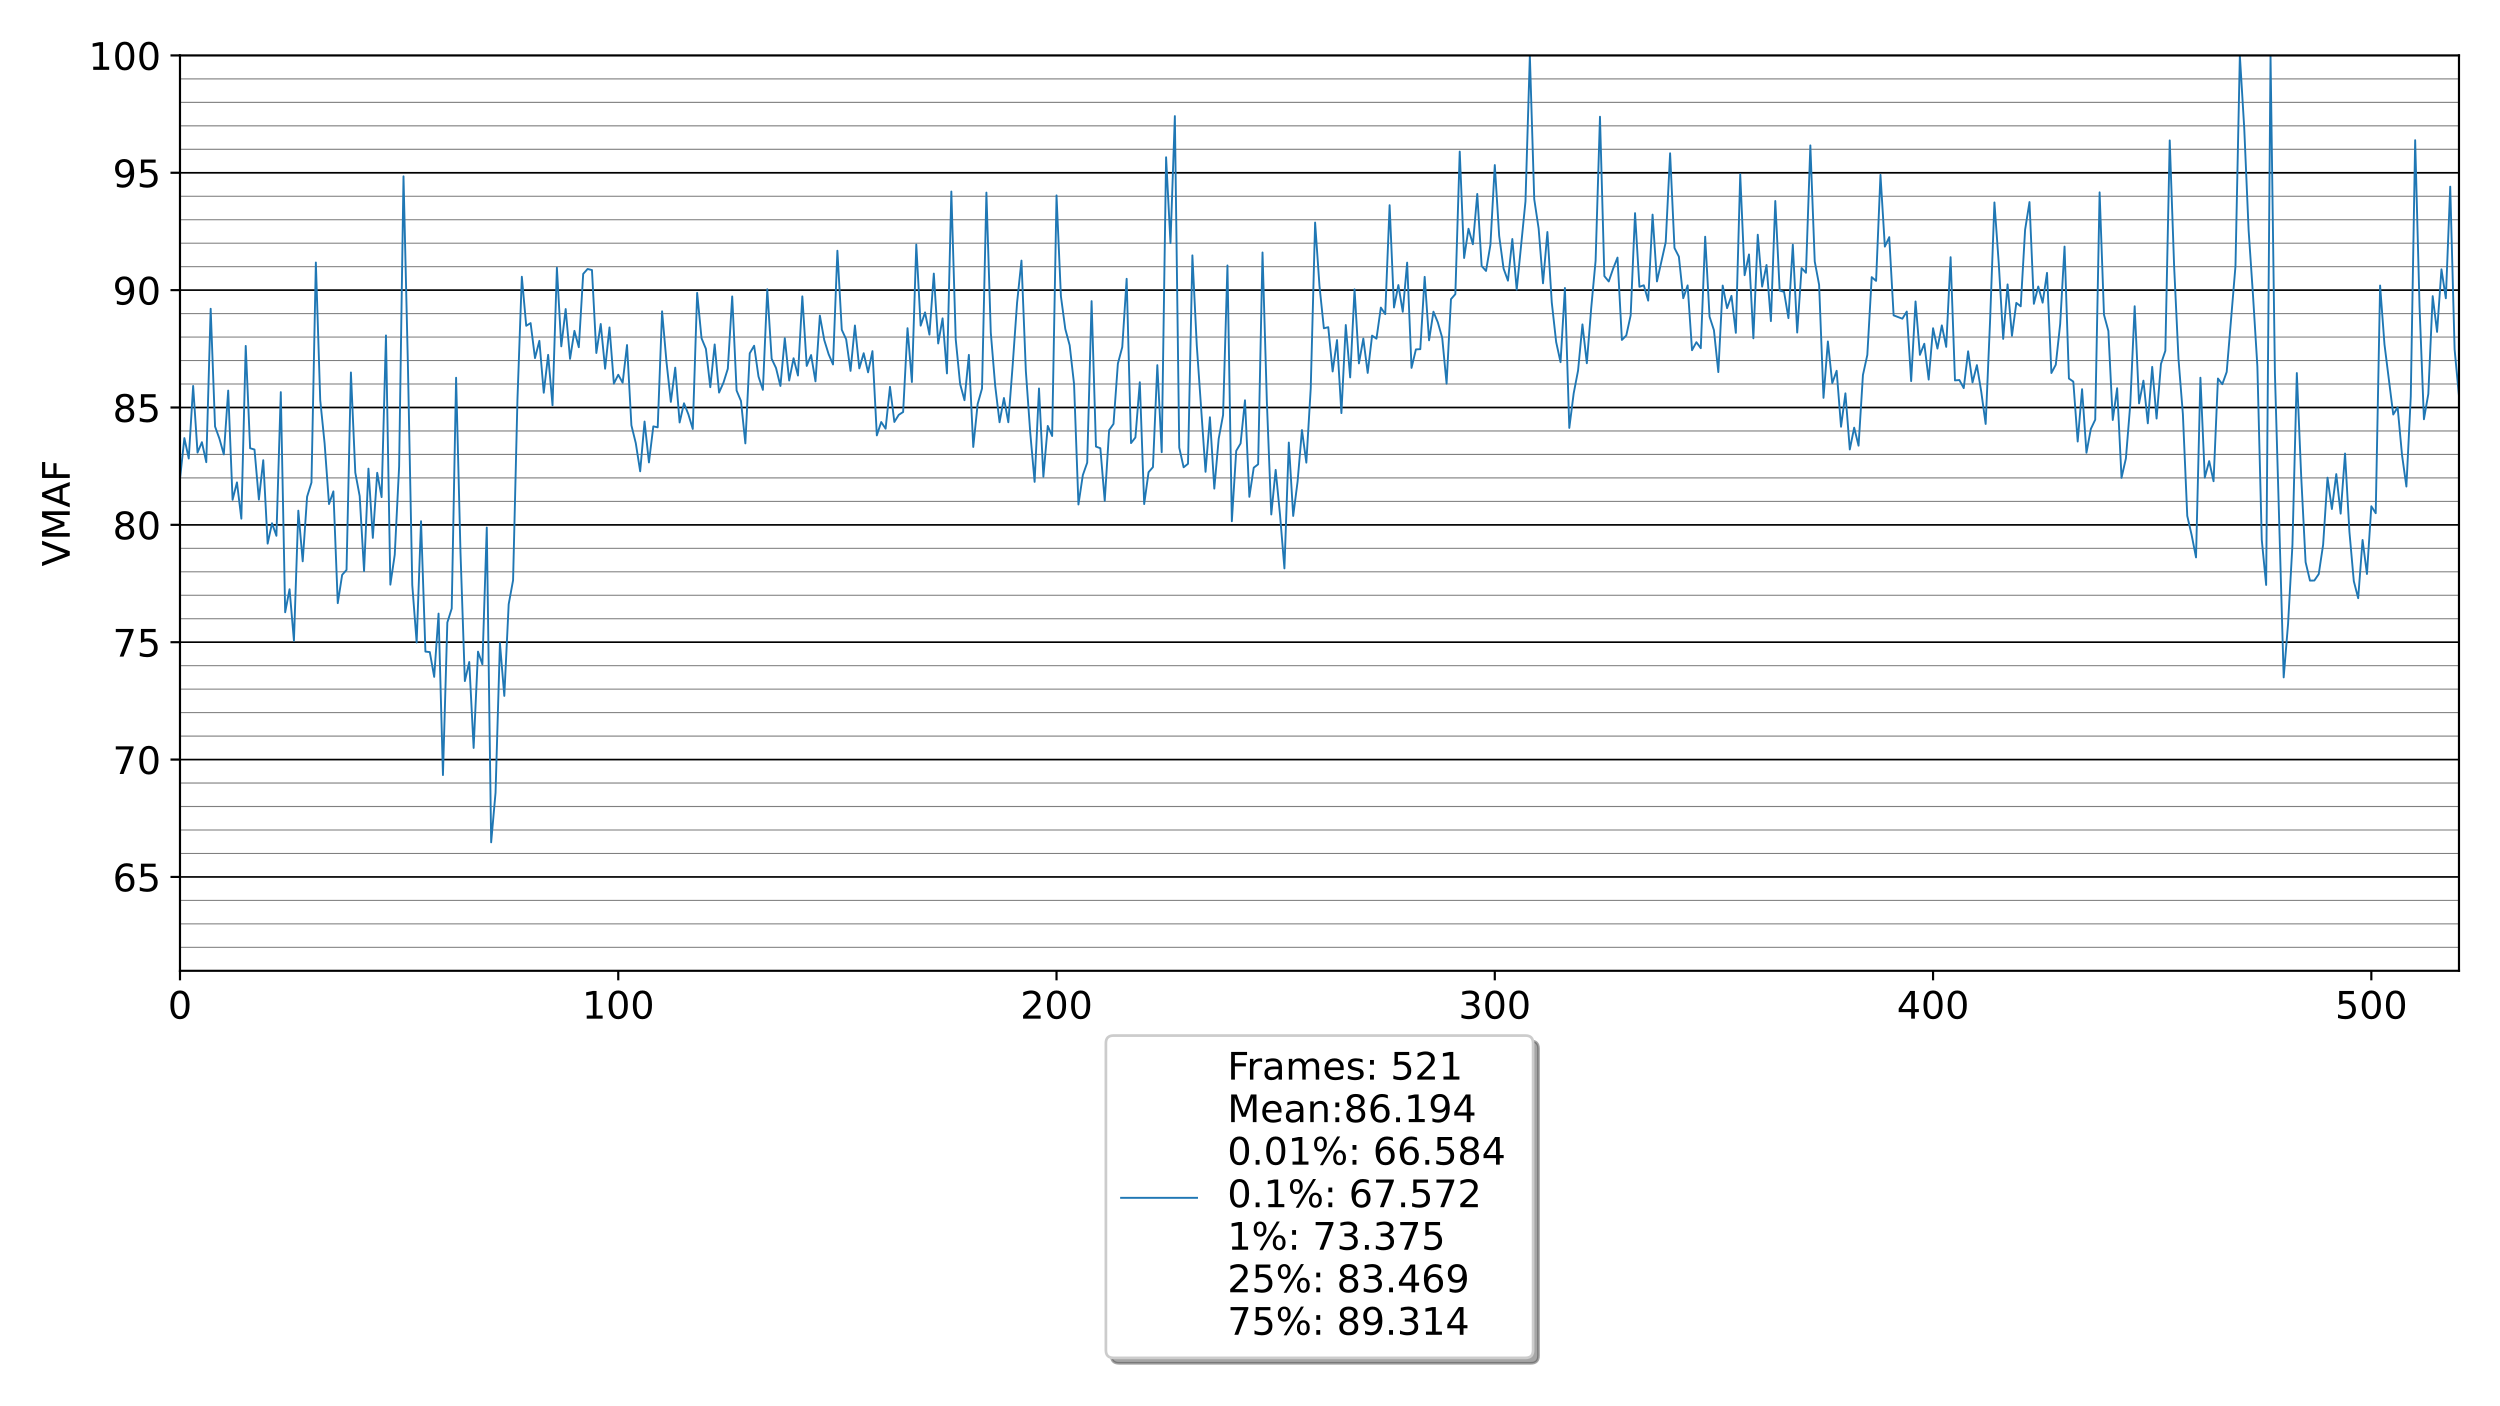 <?xml version="1.0" encoding="utf-8" standalone="no"?>
<!DOCTYPE svg PUBLIC "-//W3C//DTD SVG 1.1//EN"
  "http://www.w3.org/Graphics/SVG/1.1/DTD/svg11.dtd">
<!-- Created with matplotlib (https://matplotlib.org/) -->
<svg height="518.4pt" version="1.1" viewBox="0 0 921.6 518.4" width="921.6pt" xmlns="http://www.w3.org/2000/svg" xmlns:xlink="http://www.w3.org/1999/xlink">
 <defs>
  <style type="text/css">
*{stroke-linecap:butt;stroke-linejoin:round;}
  </style>
 </defs>
 <g id="figure_1">
  <g id="patch_1">
   <path d="M 0 518.4 
L 921.6 518.4 
L 921.6 0 
L 0 0 
z
" style="fill:#ffffff;"/>
  </g>
  <g id="axes_1">
   <g id="patch_2">
    <path d="M 66.35 357.878 
L 906.48 357.878 
L 906.48 20.43 
L 66.35 20.43 
z
" style="fill:#ffffff;"/>
   </g>
   <g id="matplotlib.axis_1">
    <g id="xtick_1">
     <g id="line2d_1">
      <defs>
       <path d="M 0 0 
L 0 3.5 
" id="m99f1361ee3" style="stroke:#000000;stroke-width:0.8;"/>
      </defs>
      <g>
       <use style="stroke:#000000;stroke-width:0.8;" x="66.35" xlink:href="#m99f1361ee3" y="357.878"/>
      </g>
     </g>
     <g id="text_1">
      <!-- 0 -->
      <defs>
       <path d="M 31.781 66.406 
Q 24.172 66.406 20.328 58.906 
Q 16.5 51.422 16.5 36.375 
Q 16.5 21.391 20.328 13.891 
Q 24.172 6.391 31.781 6.391 
Q 39.453 6.391 43.281 13.891 
Q 47.125 21.391 47.125 36.375 
Q 47.125 51.422 43.281 58.906 
Q 39.453 66.406 31.781 66.406 
z
M 31.781 74.219 
Q 44.047 74.219 50.516 64.516 
Q 56.984 54.828 56.984 36.375 
Q 56.984 17.969 50.516 8.266 
Q 44.047 -1.422 31.781 -1.422 
Q 19.531 -1.422 13.062 8.266 
Q 6.594 17.969 6.594 36.375 
Q 6.594 54.828 13.062 64.516 
Q 19.531 74.219 31.781 74.219 
z
" id="DejaVuSans-48"/>
      </defs>
      <g transform="translate(61.896 375.515)scale(0.14 -0.14)">
       <use xlink:href="#DejaVuSans-48"/>
      </g>
     </g>
    </g>
    <g id="xtick_2">
     <g id="line2d_2">
      <g>
       <use style="stroke:#000000;stroke-width:0.8;" x="227.913" xlink:href="#m99f1361ee3" y="357.878"/>
      </g>
     </g>
     <g id="text_2">
      <!-- 100 -->
      <defs>
       <path d="M 12.406 8.297 
L 28.516 8.297 
L 28.516 63.922 
L 10.984 60.406 
L 10.984 69.391 
L 28.422 72.906 
L 38.281 72.906 
L 38.281 8.297 
L 54.391 8.297 
L 54.391 0 
L 12.406 0 
z
" id="DejaVuSans-49"/>
      </defs>
      <g transform="translate(214.552 375.515)scale(0.14 -0.14)">
       <use xlink:href="#DejaVuSans-49"/>
       <use x="63.623" xlink:href="#DejaVuSans-48"/>
       <use x="127.246" xlink:href="#DejaVuSans-48"/>
      </g>
     </g>
    </g>
    <g id="xtick_3">
     <g id="line2d_3">
      <g>
       <use style="stroke:#000000;stroke-width:0.8;" x="389.477" xlink:href="#m99f1361ee3" y="357.878"/>
      </g>
     </g>
     <g id="text_3">
      <!-- 200 -->
      <defs>
       <path d="M 19.188 8.297 
L 53.609 8.297 
L 53.609 0 
L 7.328 0 
L 7.328 8.297 
Q 12.938 14.109 22.625 23.891 
Q 32.328 33.688 34.812 36.531 
Q 39.547 41.844 41.422 45.531 
Q 43.312 49.219 43.312 52.781 
Q 43.312 58.594 39.234 62.25 
Q 35.156 65.922 28.609 65.922 
Q 23.969 65.922 18.812 64.312 
Q 13.672 62.703 7.812 59.422 
L 7.812 69.391 
Q 13.766 71.781 18.938 73 
Q 24.125 74.219 28.422 74.219 
Q 39.75 74.219 46.484 68.547 
Q 53.219 62.891 53.219 53.422 
Q 53.219 48.922 51.531 44.891 
Q 49.859 40.875 45.406 35.406 
Q 44.188 33.984 37.641 27.219 
Q 31.109 20.453 19.188 8.297 
z
" id="DejaVuSans-50"/>
      </defs>
      <g transform="translate(376.116 375.515)scale(0.14 -0.14)">
       <use xlink:href="#DejaVuSans-50"/>
       <use x="63.623" xlink:href="#DejaVuSans-48"/>
       <use x="127.246" xlink:href="#DejaVuSans-48"/>
      </g>
     </g>
    </g>
    <g id="xtick_4">
     <g id="line2d_4">
      <g>
       <use style="stroke:#000000;stroke-width:0.8;" x="551.04" xlink:href="#m99f1361ee3" y="357.878"/>
      </g>
     </g>
     <g id="text_4">
      <!-- 300 -->
      <defs>
       <path d="M 40.578 39.312 
Q 47.656 37.797 51.625 33 
Q 55.609 28.219 55.609 21.188 
Q 55.609 10.406 48.188 4.484 
Q 40.766 -1.422 27.094 -1.422 
Q 22.516 -1.422 17.656 -0.516 
Q 12.797 0.391 7.625 2.203 
L 7.625 11.719 
Q 11.719 9.328 16.594 8.109 
Q 21.484 6.891 26.812 6.891 
Q 36.078 6.891 40.938 10.547 
Q 45.797 14.203 45.797 21.188 
Q 45.797 27.641 41.281 31.266 
Q 36.766 34.906 28.719 34.906 
L 20.219 34.906 
L 20.219 43.016 
L 29.109 43.016 
Q 36.375 43.016 40.234 45.922 
Q 44.094 48.828 44.094 54.297 
Q 44.094 59.906 40.109 62.906 
Q 36.141 65.922 28.719 65.922 
Q 24.656 65.922 20.016 65.031 
Q 15.375 64.156 9.812 62.312 
L 9.812 71.094 
Q 15.438 72.656 20.344 73.438 
Q 25.25 74.219 29.594 74.219 
Q 40.828 74.219 47.359 69.109 
Q 53.906 64.016 53.906 55.328 
Q 53.906 49.266 50.438 45.094 
Q 46.969 40.922 40.578 39.312 
z
" id="DejaVuSans-51"/>
      </defs>
      <g transform="translate(537.679 375.515)scale(0.14 -0.14)">
       <use xlink:href="#DejaVuSans-51"/>
       <use x="63.623" xlink:href="#DejaVuSans-48"/>
       <use x="127.246" xlink:href="#DejaVuSans-48"/>
      </g>
     </g>
    </g>
    <g id="xtick_5">
     <g id="line2d_5">
      <g>
       <use style="stroke:#000000;stroke-width:0.8;" x="712.604" xlink:href="#m99f1361ee3" y="357.878"/>
      </g>
     </g>
     <g id="text_5">
      <!-- 400 -->
      <defs>
       <path d="M 37.797 64.312 
L 12.891 25.391 
L 37.797 25.391 
z
M 35.203 72.906 
L 47.609 72.906 
L 47.609 25.391 
L 58.016 25.391 
L 58.016 17.188 
L 47.609 17.188 
L 47.609 0 
L 37.797 0 
L 37.797 17.188 
L 4.891 17.188 
L 4.891 26.703 
z
" id="DejaVuSans-52"/>
      </defs>
      <g transform="translate(699.243 375.515)scale(0.14 -0.14)">
       <use xlink:href="#DejaVuSans-52"/>
       <use x="63.623" xlink:href="#DejaVuSans-48"/>
       <use x="127.246" xlink:href="#DejaVuSans-48"/>
      </g>
     </g>
    </g>
    <g id="xtick_6">
     <g id="line2d_6">
      <g>
       <use style="stroke:#000000;stroke-width:0.8;" x="874.167" xlink:href="#m99f1361ee3" y="357.878"/>
      </g>
     </g>
     <g id="text_6">
      <!-- 500 -->
      <defs>
       <path d="M 10.797 72.906 
L 49.516 72.906 
L 49.516 64.594 
L 19.828 64.594 
L 19.828 46.734 
Q 21.969 47.469 24.109 47.828 
Q 26.266 48.188 28.422 48.188 
Q 40.625 48.188 47.75 41.5 
Q 54.891 34.812 54.891 23.391 
Q 54.891 11.625 47.562 5.094 
Q 40.234 -1.422 26.906 -1.422 
Q 22.312 -1.422 17.547 -0.641 
Q 12.797 0.141 7.719 1.703 
L 7.719 11.625 
Q 12.109 9.234 16.797 8.062 
Q 21.484 6.891 26.703 6.891 
Q 35.156 6.891 40.078 11.328 
Q 45.016 15.766 45.016 23.391 
Q 45.016 31 40.078 35.438 
Q 35.156 39.891 26.703 39.891 
Q 22.75 39.891 18.812 39.016 
Q 14.891 38.141 10.797 36.281 
z
" id="DejaVuSans-53"/>
      </defs>
      <g transform="translate(860.806 375.515)scale(0.14 -0.14)">
       <use xlink:href="#DejaVuSans-53"/>
       <use x="63.623" xlink:href="#DejaVuSans-48"/>
       <use x="127.246" xlink:href="#DejaVuSans-48"/>
      </g>
     </g>
    </g>
   </g>
   <g id="matplotlib.axis_2">
    <g id="ytick_1">
     <g id="line2d_7">
      <defs>
       <path d="M 0 0 
L -3.5 0 
" id="m7a30ac211f" style="stroke:#000000;stroke-width:0.8;"/>
      </defs>
      <g>
       <use style="stroke:#000000;stroke-width:0.8;" x="66.35" xlink:href="#m7a30ac211f" y="323.268"/>
      </g>
     </g>
     <g id="text_7">
      <!-- 65 -->
      <defs>
       <path d="M 33.016 40.375 
Q 26.375 40.375 22.484 35.828 
Q 18.609 31.297 18.609 23.391 
Q 18.609 15.531 22.484 10.953 
Q 26.375 6.391 33.016 6.391 
Q 39.656 6.391 43.531 10.953 
Q 47.406 15.531 47.406 23.391 
Q 47.406 31.297 43.531 35.828 
Q 39.656 40.375 33.016 40.375 
z
M 52.594 71.297 
L 52.594 62.312 
Q 48.875 64.062 45.094 64.984 
Q 41.312 65.922 37.594 65.922 
Q 27.828 65.922 22.672 59.328 
Q 17.531 52.734 16.797 39.406 
Q 19.672 43.656 24.016 45.922 
Q 28.375 48.188 33.594 48.188 
Q 44.578 48.188 50.953 41.516 
Q 57.328 34.859 57.328 23.391 
Q 57.328 12.156 50.688 5.359 
Q 44.047 -1.422 33.016 -1.422 
Q 20.359 -1.422 13.672 8.266 
Q 6.984 17.969 6.984 36.375 
Q 6.984 53.656 15.188 63.938 
Q 23.391 74.219 37.203 74.219 
Q 40.922 74.219 44.703 73.484 
Q 48.484 72.75 52.594 71.297 
z
" id="DejaVuSans-54"/>
      </defs>
      <g transform="translate(41.535 328.586)scale(0.14 -0.14)">
       <use xlink:href="#DejaVuSans-54"/>
       <use x="63.623" xlink:href="#DejaVuSans-53"/>
      </g>
     </g>
    </g>
    <g id="ytick_2">
     <g id="line2d_8">
      <g>
       <use style="stroke:#000000;stroke-width:0.8;" x="66.35" xlink:href="#m7a30ac211f" y="280.005"/>
      </g>
     </g>
     <g id="text_8">
      <!-- 70 -->
      <defs>
       <path d="M 8.203 72.906 
L 55.078 72.906 
L 55.078 68.703 
L 28.609 0 
L 18.312 0 
L 43.219 64.594 
L 8.203 64.594 
z
" id="DejaVuSans-55"/>
      </defs>
      <g transform="translate(41.535 285.324)scale(0.14 -0.14)">
       <use xlink:href="#DejaVuSans-55"/>
       <use x="63.623" xlink:href="#DejaVuSans-48"/>
      </g>
     </g>
    </g>
    <g id="ytick_3">
     <g id="line2d_9">
      <g>
       <use style="stroke:#000000;stroke-width:0.8;" x="66.35" xlink:href="#m7a30ac211f" y="236.743"/>
      </g>
     </g>
     <g id="text_9">
      <!-- 75 -->
      <g transform="translate(41.535 242.061)scale(0.14 -0.14)">
       <use xlink:href="#DejaVuSans-55"/>
       <use x="63.623" xlink:href="#DejaVuSans-53"/>
      </g>
     </g>
    </g>
    <g id="ytick_4">
     <g id="line2d_10">
      <g>
       <use style="stroke:#000000;stroke-width:0.8;" x="66.35" xlink:href="#m7a30ac211f" y="193.48"/>
      </g>
     </g>
     <g id="text_10">
      <!-- 80 -->
      <defs>
       <path d="M 31.781 34.625 
Q 24.75 34.625 20.719 30.859 
Q 16.703 27.094 16.703 20.516 
Q 16.703 13.922 20.719 10.156 
Q 24.75 6.391 31.781 6.391 
Q 38.812 6.391 42.859 10.172 
Q 46.922 13.969 46.922 20.516 
Q 46.922 27.094 42.891 30.859 
Q 38.875 34.625 31.781 34.625 
z
M 21.922 38.812 
Q 15.578 40.375 12.031 44.719 
Q 8.5 49.078 8.5 55.328 
Q 8.5 64.062 14.719 69.141 
Q 20.953 74.219 31.781 74.219 
Q 42.672 74.219 48.875 69.141 
Q 55.078 64.062 55.078 55.328 
Q 55.078 49.078 51.531 44.719 
Q 48 40.375 41.703 38.812 
Q 48.828 37.156 52.797 32.312 
Q 56.781 27.484 56.781 20.516 
Q 56.781 9.906 50.312 4.234 
Q 43.844 -1.422 31.781 -1.422 
Q 19.734 -1.422 13.25 4.234 
Q 6.781 9.906 6.781 20.516 
Q 6.781 27.484 10.781 32.312 
Q 14.797 37.156 21.922 38.812 
z
M 18.312 54.391 
Q 18.312 48.734 21.844 45.562 
Q 25.391 42.391 31.781 42.391 
Q 38.141 42.391 41.719 45.562 
Q 45.312 48.734 45.312 54.391 
Q 45.312 60.062 41.719 63.234 
Q 38.141 66.406 31.781 66.406 
Q 25.391 66.406 21.844 63.234 
Q 18.312 60.062 18.312 54.391 
z
" id="DejaVuSans-56"/>
      </defs>
      <g transform="translate(41.535 198.799)scale(0.14 -0.14)">
       <use xlink:href="#DejaVuSans-56"/>
       <use x="63.623" xlink:href="#DejaVuSans-48"/>
      </g>
     </g>
    </g>
    <g id="ytick_5">
     <g id="line2d_11">
      <g>
       <use style="stroke:#000000;stroke-width:0.8;" x="66.35" xlink:href="#m7a30ac211f" y="150.218"/>
      </g>
     </g>
     <g id="text_11">
      <!-- 85 -->
      <g transform="translate(41.535 155.536)scale(0.14 -0.14)">
       <use xlink:href="#DejaVuSans-56"/>
       <use x="63.623" xlink:href="#DejaVuSans-53"/>
      </g>
     </g>
    </g>
    <g id="ytick_6">
     <g id="line2d_12">
      <g>
       <use style="stroke:#000000;stroke-width:0.8;" x="66.35" xlink:href="#m7a30ac211f" y="106.955"/>
      </g>
     </g>
     <g id="text_12">
      <!-- 90 -->
      <defs>
       <path d="M 10.984 1.516 
L 10.984 10.5 
Q 14.703 8.734 18.5 7.812 
Q 22.312 6.891 25.984 6.891 
Q 35.75 6.891 40.891 13.453 
Q 46.047 20.016 46.781 33.406 
Q 43.953 29.203 39.594 26.953 
Q 35.25 24.703 29.984 24.703 
Q 19.047 24.703 12.672 31.312 
Q 6.297 37.938 6.297 49.422 
Q 6.297 60.641 12.938 67.422 
Q 19.578 74.219 30.609 74.219 
Q 43.266 74.219 49.922 64.516 
Q 56.594 54.828 56.594 36.375 
Q 56.594 19.141 48.406 8.859 
Q 40.234 -1.422 26.422 -1.422 
Q 22.703 -1.422 18.891 -0.688 
Q 15.094 0.047 10.984 1.516 
z
M 30.609 32.422 
Q 37.25 32.422 41.125 36.953 
Q 45.016 41.5 45.016 49.422 
Q 45.016 57.281 41.125 61.844 
Q 37.25 66.406 30.609 66.406 
Q 23.969 66.406 20.094 61.844 
Q 16.219 57.281 16.219 49.422 
Q 16.219 41.5 20.094 36.953 
Q 23.969 32.422 30.609 32.422 
z
" id="DejaVuSans-57"/>
      </defs>
      <g transform="translate(41.535 112.274)scale(0.14 -0.14)">
       <use xlink:href="#DejaVuSans-57"/>
       <use x="63.623" xlink:href="#DejaVuSans-48"/>
      </g>
     </g>
    </g>
    <g id="ytick_7">
     <g id="line2d_13">
      <g>
       <use style="stroke:#000000;stroke-width:0.8;" x="66.35" xlink:href="#m7a30ac211f" y="63.693"/>
      </g>
     </g>
     <g id="text_13">
      <!-- 95 -->
      <g transform="translate(41.535 69.011)scale(0.14 -0.14)">
       <use xlink:href="#DejaVuSans-57"/>
       <use x="63.623" xlink:href="#DejaVuSans-53"/>
      </g>
     </g>
    </g>
    <g id="ytick_8">
     <g id="line2d_14">
      <g>
       <use style="stroke:#000000;stroke-width:0.8;" x="66.35" xlink:href="#m7a30ac211f" y="20.43"/>
      </g>
     </g>
     <g id="text_14">
      <!-- 100 -->
      <g transform="translate(32.627 25.749)scale(0.14 -0.14)">
       <use xlink:href="#DejaVuSans-49"/>
       <use x="63.623" xlink:href="#DejaVuSans-48"/>
       <use x="127.246" xlink:href="#DejaVuSans-48"/>
      </g>
     </g>
    </g>
    <g id="text_15">
     <!-- VMAF -->
     <defs>
      <path d="M 28.609 0 
L 0.781 72.906 
L 11.078 72.906 
L 34.188 11.531 
L 57.328 72.906 
L 67.578 72.906 
L 39.797 0 
z
" id="DejaVuSans-86"/>
      <path d="M 9.812 72.906 
L 24.516 72.906 
L 43.109 23.297 
L 61.812 72.906 
L 76.516 72.906 
L 76.516 0 
L 66.891 0 
L 66.891 64.016 
L 48.094 14.016 
L 38.188 14.016 
L 19.391 64.016 
L 19.391 0 
L 9.812 0 
z
" id="DejaVuSans-77"/>
      <path d="M 34.188 63.188 
L 20.797 26.906 
L 47.609 26.906 
z
M 28.609 72.906 
L 39.797 72.906 
L 67.578 0 
L 57.328 0 
L 50.688 18.703 
L 17.828 18.703 
L 11.188 0 
L 0.781 0 
z
" id="DejaVuSans-65"/>
      <path d="M 9.812 72.906 
L 51.703 72.906 
L 51.703 64.594 
L 19.672 64.594 
L 19.672 43.109 
L 48.578 43.109 
L 48.578 34.812 
L 19.672 34.812 
L 19.672 0 
L 9.812 0 
z
" id="DejaVuSans-70"/>
     </defs>
     <g transform="translate(25.716 208.796)rotate(-90)scale(0.14 -0.14)">
      <use xlink:href="#DejaVuSans-86"/>
      <use x="68.408" xlink:href="#DejaVuSans-77"/>
      <use x="154.688" xlink:href="#DejaVuSans-65"/>
      <use x="223.096" xlink:href="#DejaVuSans-70"/>
     </g>
    </g>
   </g>
   <g id="line2d_15">
    <path clip-path="url(#p564cc6653f)" style="fill:none;stroke:#808080;stroke-linecap:square;stroke-width:0.4;"/>
   </g>
   <g id="line2d_16">
    <path clip-path="url(#p564cc6653f)" style="fill:none;stroke:#808080;stroke-linecap:square;stroke-width:0.4;"/>
   </g>
   <g id="line2d_17">
    <path clip-path="url(#p564cc6653f)" style="fill:none;stroke:#808080;stroke-linecap:square;stroke-width:0.4;"/>
   </g>
   <g id="line2d_18">
    <path clip-path="url(#p564cc6653f)" style="fill:none;stroke:#808080;stroke-linecap:square;stroke-width:0.4;"/>
   </g>
   <g id="line2d_19">
    <path clip-path="url(#p564cc6653f)" style="fill:none;stroke:#808080;stroke-linecap:square;stroke-width:0.4;"/>
   </g>
   <g id="line2d_20">
    <path clip-path="url(#p564cc6653f)" style="fill:none;stroke:#808080;stroke-linecap:square;stroke-width:0.4;"/>
   </g>
   <g id="line2d_21">
    <path clip-path="url(#p564cc6653f)" style="fill:none;stroke:#808080;stroke-linecap:square;stroke-width:0.4;"/>
   </g>
   <g id="line2d_22">
    <path clip-path="url(#p564cc6653f)" style="fill:none;stroke:#808080;stroke-linecap:square;stroke-width:0.4;"/>
   </g>
   <g id="line2d_23">
    <path clip-path="url(#p564cc6653f)" style="fill:none;stroke:#808080;stroke-linecap:square;stroke-width:0.4;"/>
   </g>
   <g id="line2d_24">
    <path clip-path="url(#p564cc6653f)" style="fill:none;stroke:#808080;stroke-linecap:square;stroke-width:0.4;"/>
   </g>
   <g id="line2d_25">
    <path clip-path="url(#p564cc6653f)" style="fill:none;stroke:#808080;stroke-linecap:square;stroke-width:0.4;"/>
   </g>
   <g id="line2d_26">
    <path clip-path="url(#p564cc6653f)" style="fill:none;stroke:#808080;stroke-linecap:square;stroke-width:0.4;"/>
   </g>
   <g id="line2d_27">
    <path clip-path="url(#p564cc6653f)" style="fill:none;stroke:#808080;stroke-linecap:square;stroke-width:0.4;"/>
   </g>
   <g id="line2d_28">
    <path clip-path="url(#p564cc6653f)" style="fill:none;stroke:#808080;stroke-linecap:square;stroke-width:0.4;"/>
   </g>
   <g id="line2d_29">
    <path clip-path="url(#p564cc6653f)" style="fill:none;stroke:#808080;stroke-linecap:square;stroke-width:0.4;"/>
   </g>
   <g id="line2d_30">
    <path clip-path="url(#p564cc6653f)" style="fill:none;stroke:#808080;stroke-linecap:square;stroke-width:0.4;"/>
   </g>
   <g id="line2d_31">
    <path clip-path="url(#p564cc6653f)" style="fill:none;stroke:#808080;stroke-linecap:square;stroke-width:0.4;"/>
   </g>
   <g id="line2d_32">
    <path clip-path="url(#p564cc6653f)" style="fill:none;stroke:#808080;stroke-linecap:square;stroke-width:0.4;"/>
   </g>
   <g id="line2d_33">
    <path clip-path="url(#p564cc6653f)" style="fill:none;stroke:#808080;stroke-linecap:square;stroke-width:0.4;"/>
   </g>
   <g id="line2d_34">
    <path clip-path="url(#p564cc6653f)" style="fill:none;stroke:#808080;stroke-linecap:square;stroke-width:0.4;"/>
   </g>
   <g id="line2d_35">
    <path clip-path="url(#p564cc6653f)" style="fill:none;stroke:#808080;stroke-linecap:square;stroke-width:0.4;"/>
   </g>
   <g id="line2d_36">
    <path clip-path="url(#p564cc6653f)" style="fill:none;stroke:#808080;stroke-linecap:square;stroke-width:0.4;"/>
   </g>
   <g id="line2d_37">
    <path clip-path="url(#p564cc6653f)" style="fill:none;stroke:#808080;stroke-linecap:square;stroke-width:0.4;"/>
   </g>
   <g id="line2d_38">
    <path clip-path="url(#p564cc6653f)" style="fill:none;stroke:#808080;stroke-linecap:square;stroke-width:0.4;"/>
   </g>
   <g id="line2d_39">
    <path clip-path="url(#p564cc6653f)" style="fill:none;stroke:#808080;stroke-linecap:square;stroke-width:0.4;"/>
   </g>
   <g id="line2d_40">
    <path clip-path="url(#p564cc6653f)" style="fill:none;stroke:#808080;stroke-linecap:square;stroke-width:0.4;"/>
   </g>
   <g id="line2d_41">
    <path clip-path="url(#p564cc6653f)" style="fill:none;stroke:#808080;stroke-linecap:square;stroke-width:0.4;"/>
   </g>
   <g id="line2d_42">
    <path clip-path="url(#p564cc6653f)" style="fill:none;stroke:#808080;stroke-linecap:square;stroke-width:0.4;"/>
   </g>
   <g id="line2d_43">
    <path clip-path="url(#p564cc6653f)" style="fill:none;stroke:#808080;stroke-linecap:square;stroke-width:0.4;"/>
   </g>
   <g id="line2d_44">
    <path clip-path="url(#p564cc6653f)" style="fill:none;stroke:#808080;stroke-linecap:square;stroke-width:0.4;"/>
   </g>
   <g id="line2d_45">
    <path clip-path="url(#p564cc6653f)" style="fill:none;stroke:#808080;stroke-linecap:square;stroke-width:0.4;"/>
   </g>
   <g id="line2d_46">
    <path clip-path="url(#p564cc6653f)" style="fill:none;stroke:#808080;stroke-linecap:square;stroke-width:0.4;"/>
   </g>
   <g id="line2d_47">
    <path clip-path="url(#p564cc6653f)" style="fill:none;stroke:#808080;stroke-linecap:square;stroke-width:0.4;"/>
   </g>
   <g id="line2d_48">
    <path clip-path="url(#p564cc6653f)" style="fill:none;stroke:#808080;stroke-linecap:square;stroke-width:0.4;"/>
   </g>
   <g id="line2d_49">
    <path clip-path="url(#p564cc6653f)" style="fill:none;stroke:#808080;stroke-linecap:square;stroke-width:0.4;"/>
   </g>
   <g id="line2d_50">
    <path clip-path="url(#p564cc6653f)" style="fill:none;stroke:#808080;stroke-linecap:square;stroke-width:0.4;"/>
   </g>
   <g id="line2d_51">
    <path clip-path="url(#p564cc6653f)" style="fill:none;stroke:#808080;stroke-linecap:square;stroke-width:0.4;"/>
   </g>
   <g id="line2d_52">
    <path clip-path="url(#p564cc6653f)" style="fill:none;stroke:#808080;stroke-linecap:square;stroke-width:0.4;"/>
   </g>
   <g id="line2d_53">
    <path clip-path="url(#p564cc6653f)" style="fill:none;stroke:#808080;stroke-linecap:square;stroke-width:0.4;"/>
   </g>
   <g id="line2d_54">
    <path clip-path="url(#p564cc6653f)" style="fill:none;stroke:#808080;stroke-linecap:square;stroke-width:0.4;"/>
   </g>
   <g id="line2d_55">
    <path clip-path="url(#p564cc6653f)" style="fill:none;stroke:#808080;stroke-linecap:square;stroke-width:0.4;"/>
   </g>
   <g id="line2d_56">
    <path clip-path="url(#p564cc6653f)" style="fill:none;stroke:#808080;stroke-linecap:square;stroke-width:0.4;"/>
   </g>
   <g id="line2d_57">
    <path clip-path="url(#p564cc6653f)" style="fill:none;stroke:#808080;stroke-linecap:square;stroke-width:0.4;"/>
   </g>
   <g id="line2d_58">
    <path clip-path="url(#p564cc6653f)" d="M 66.35 513.623 
L 906.48 513.623 
" style="fill:none;stroke:#808080;stroke-linecap:square;stroke-width:0.4;"/>
   </g>
   <g id="line2d_59">
    <path clip-path="url(#p564cc6653f)" d="M 66.35 504.97 
L 906.48 504.97 
" style="fill:none;stroke:#808080;stroke-linecap:square;stroke-width:0.4;"/>
   </g>
   <g id="line2d_60">
    <path clip-path="url(#p564cc6653f)" d="M 66.35 496.318 
L 906.48 496.318 
" style="fill:none;stroke:#808080;stroke-linecap:square;stroke-width:0.4;"/>
   </g>
   <g id="line2d_61">
    <path clip-path="url(#p564cc6653f)" d="M 66.35 487.665 
L 906.48 487.665 
" style="fill:none;stroke:#808080;stroke-linecap:square;stroke-width:0.4;"/>
   </g>
   <g id="line2d_62">
    <path clip-path="url(#p564cc6653f)" d="M 66.35 479.013 
L 906.48 479.013 
" style="fill:none;stroke:#808080;stroke-linecap:square;stroke-width:0.4;"/>
   </g>
   <g id="line2d_63">
    <path clip-path="url(#p564cc6653f)" d="M 66.35 470.36 
L 906.48 470.36 
" style="fill:none;stroke:#808080;stroke-linecap:square;stroke-width:0.4;"/>
   </g>
   <g id="line2d_64">
    <path clip-path="url(#p564cc6653f)" d="M 66.35 461.708 
L 906.48 461.708 
" style="fill:none;stroke:#808080;stroke-linecap:square;stroke-width:0.4;"/>
   </g>
   <g id="line2d_65">
    <path clip-path="url(#p564cc6653f)" d="M 66.35 453.055 
L 906.48 453.055 
" style="fill:none;stroke:#808080;stroke-linecap:square;stroke-width:0.4;"/>
   </g>
   <g id="line2d_66">
    <path clip-path="url(#p564cc6653f)" d="M 66.35 444.403 
L 906.48 444.403 
" style="fill:none;stroke:#808080;stroke-linecap:square;stroke-width:0.4;"/>
   </g>
   <g id="line2d_67">
    <path clip-path="url(#p564cc6653f)" d="M 66.35 435.75 
L 906.48 435.75 
" style="fill:none;stroke:#808080;stroke-linecap:square;stroke-width:0.4;"/>
   </g>
   <g id="line2d_68">
    <path clip-path="url(#p564cc6653f)" d="M 66.35 427.098 
L 906.48 427.098 
" style="fill:none;stroke:#808080;stroke-linecap:square;stroke-width:0.4;"/>
   </g>
   <g id="line2d_69">
    <path clip-path="url(#p564cc6653f)" d="M 66.35 418.445 
L 906.48 418.445 
" style="fill:none;stroke:#808080;stroke-linecap:square;stroke-width:0.4;"/>
   </g>
   <g id="line2d_70">
    <path clip-path="url(#p564cc6653f)" d="M 66.35 409.793 
L 906.48 409.793 
" style="fill:none;stroke:#808080;stroke-linecap:square;stroke-width:0.4;"/>
   </g>
   <g id="line2d_71">
    <path clip-path="url(#p564cc6653f)" d="M 66.35 401.14 
L 906.48 401.14 
" style="fill:none;stroke:#808080;stroke-linecap:square;stroke-width:0.4;"/>
   </g>
   <g id="line2d_72">
    <path clip-path="url(#p564cc6653f)" d="M 66.35 392.488 
L 906.48 392.488 
" style="fill:none;stroke:#808080;stroke-linecap:square;stroke-width:0.4;"/>
   </g>
   <g id="line2d_73">
    <path clip-path="url(#p564cc6653f)" d="M 66.35 383.835 
L 906.48 383.835 
" style="fill:none;stroke:#808080;stroke-linecap:square;stroke-width:0.4;"/>
   </g>
   <g id="line2d_74">
    <path clip-path="url(#p564cc6653f)" d="M 66.35 375.183 
L 906.48 375.183 
" style="fill:none;stroke:#808080;stroke-linecap:square;stroke-width:0.4;"/>
   </g>
   <g id="line2d_75">
    <path clip-path="url(#p564cc6653f)" d="M 66.35 366.53 
L 906.48 366.53 
" style="fill:none;stroke:#808080;stroke-linecap:square;stroke-width:0.4;"/>
   </g>
   <g id="line2d_76">
    <path clip-path="url(#p564cc6653f)" d="M 66.35 357.878 
L 906.48 357.878 
" style="fill:none;stroke:#808080;stroke-linecap:square;stroke-width:0.4;"/>
   </g>
   <g id="line2d_77">
    <path clip-path="url(#p564cc6653f)" d="M 66.35 349.225 
L 906.48 349.225 
" style="fill:none;stroke:#808080;stroke-linecap:square;stroke-width:0.4;"/>
   </g>
   <g id="line2d_78">
    <path clip-path="url(#p564cc6653f)" d="M 66.35 340.573 
L 906.48 340.573 
" style="fill:none;stroke:#808080;stroke-linecap:square;stroke-width:0.4;"/>
   </g>
   <g id="line2d_79">
    <path clip-path="url(#p564cc6653f)" d="M 66.35 331.92 
L 906.48 331.92 
" style="fill:none;stroke:#808080;stroke-linecap:square;stroke-width:0.4;"/>
   </g>
   <g id="line2d_80">
    <path clip-path="url(#p564cc6653f)" d="M 66.35 323.268 
L 906.48 323.268 
" style="fill:none;stroke:#808080;stroke-linecap:square;stroke-width:0.4;"/>
   </g>
   <g id="line2d_81">
    <path clip-path="url(#p564cc6653f)" d="M 66.35 314.615 
L 906.48 314.615 
" style="fill:none;stroke:#808080;stroke-linecap:square;stroke-width:0.4;"/>
   </g>
   <g id="line2d_82">
    <path clip-path="url(#p564cc6653f)" d="M 66.35 305.963 
L 906.48 305.963 
" style="fill:none;stroke:#808080;stroke-linecap:square;stroke-width:0.4;"/>
   </g>
   <g id="line2d_83">
    <path clip-path="url(#p564cc6653f)" d="M 66.35 297.31 
L 906.48 297.31 
" style="fill:none;stroke:#808080;stroke-linecap:square;stroke-width:0.4;"/>
   </g>
   <g id="line2d_84">
    <path clip-path="url(#p564cc6653f)" d="M 66.35 288.658 
L 906.48 288.658 
" style="fill:none;stroke:#808080;stroke-linecap:square;stroke-width:0.4;"/>
   </g>
   <g id="line2d_85">
    <path clip-path="url(#p564cc6653f)" d="M 66.35 280.005 
L 906.48 280.005 
" style="fill:none;stroke:#808080;stroke-linecap:square;stroke-width:0.4;"/>
   </g>
   <g id="line2d_86">
    <path clip-path="url(#p564cc6653f)" d="M 66.35 271.353 
L 906.48 271.353 
" style="fill:none;stroke:#808080;stroke-linecap:square;stroke-width:0.4;"/>
   </g>
   <g id="line2d_87">
    <path clip-path="url(#p564cc6653f)" d="M 66.35 262.7 
L 906.48 262.7 
" style="fill:none;stroke:#808080;stroke-linecap:square;stroke-width:0.4;"/>
   </g>
   <g id="line2d_88">
    <path clip-path="url(#p564cc6653f)" d="M 66.35 254.048 
L 906.48 254.048 
" style="fill:none;stroke:#808080;stroke-linecap:square;stroke-width:0.4;"/>
   </g>
   <g id="line2d_89">
    <path clip-path="url(#p564cc6653f)" d="M 66.35 245.395 
L 906.48 245.395 
" style="fill:none;stroke:#808080;stroke-linecap:square;stroke-width:0.4;"/>
   </g>
   <g id="line2d_90">
    <path clip-path="url(#p564cc6653f)" d="M 66.35 236.743 
L 906.48 236.743 
" style="fill:none;stroke:#808080;stroke-linecap:square;stroke-width:0.4;"/>
   </g>
   <g id="line2d_91">
    <path clip-path="url(#p564cc6653f)" d="M 66.35 228.09 
L 906.48 228.09 
" style="fill:none;stroke:#808080;stroke-linecap:square;stroke-width:0.4;"/>
   </g>
   <g id="line2d_92">
    <path clip-path="url(#p564cc6653f)" d="M 66.35 219.438 
L 906.48 219.438 
" style="fill:none;stroke:#808080;stroke-linecap:square;stroke-width:0.4;"/>
   </g>
   <g id="line2d_93">
    <path clip-path="url(#p564cc6653f)" d="M 66.35 210.785 
L 906.48 210.785 
" style="fill:none;stroke:#808080;stroke-linecap:square;stroke-width:0.4;"/>
   </g>
   <g id="line2d_94">
    <path clip-path="url(#p564cc6653f)" d="M 66.35 202.133 
L 906.48 202.133 
" style="fill:none;stroke:#808080;stroke-linecap:square;stroke-width:0.4;"/>
   </g>
   <g id="line2d_95">
    <path clip-path="url(#p564cc6653f)" d="M 66.35 193.48 
L 906.48 193.48 
" style="fill:none;stroke:#808080;stroke-linecap:square;stroke-width:0.4;"/>
   </g>
   <g id="line2d_96">
    <path clip-path="url(#p564cc6653f)" d="M 66.35 184.828 
L 906.48 184.828 
" style="fill:none;stroke:#808080;stroke-linecap:square;stroke-width:0.4;"/>
   </g>
   <g id="line2d_97">
    <path clip-path="url(#p564cc6653f)" d="M 66.35 176.175 
L 906.48 176.175 
" style="fill:none;stroke:#808080;stroke-linecap:square;stroke-width:0.4;"/>
   </g>
   <g id="line2d_98">
    <path clip-path="url(#p564cc6653f)" d="M 66.35 167.523 
L 906.48 167.523 
" style="fill:none;stroke:#808080;stroke-linecap:square;stroke-width:0.4;"/>
   </g>
   <g id="line2d_99">
    <path clip-path="url(#p564cc6653f)" d="M 66.35 158.87 
L 906.48 158.87 
" style="fill:none;stroke:#808080;stroke-linecap:square;stroke-width:0.4;"/>
   </g>
   <g id="line2d_100">
    <path clip-path="url(#p564cc6653f)" d="M 66.35 150.218 
L 906.48 150.218 
" style="fill:none;stroke:#808080;stroke-linecap:square;stroke-width:0.4;"/>
   </g>
   <g id="line2d_101">
    <path clip-path="url(#p564cc6653f)" d="M 66.35 141.565 
L 906.48 141.565 
" style="fill:none;stroke:#808080;stroke-linecap:square;stroke-width:0.4;"/>
   </g>
   <g id="line2d_102">
    <path clip-path="url(#p564cc6653f)" d="M 66.35 132.913 
L 906.48 132.913 
" style="fill:none;stroke:#808080;stroke-linecap:square;stroke-width:0.4;"/>
   </g>
   <g id="line2d_103">
    <path clip-path="url(#p564cc6653f)" d="M 66.35 124.26 
L 906.48 124.26 
" style="fill:none;stroke:#808080;stroke-linecap:square;stroke-width:0.4;"/>
   </g>
   <g id="line2d_104">
    <path clip-path="url(#p564cc6653f)" d="M 66.35 115.608 
L 906.48 115.608 
" style="fill:none;stroke:#808080;stroke-linecap:square;stroke-width:0.4;"/>
   </g>
   <g id="line2d_105">
    <path clip-path="url(#p564cc6653f)" d="M 66.35 106.955 
L 906.48 106.955 
" style="fill:none;stroke:#808080;stroke-linecap:square;stroke-width:0.4;"/>
   </g>
   <g id="line2d_106">
    <path clip-path="url(#p564cc6653f)" d="M 66.35 98.303 
L 906.48 98.303 
" style="fill:none;stroke:#808080;stroke-linecap:square;stroke-width:0.4;"/>
   </g>
   <g id="line2d_107">
    <path clip-path="url(#p564cc6653f)" d="M 66.35 89.65 
L 906.48 89.65 
" style="fill:none;stroke:#808080;stroke-linecap:square;stroke-width:0.4;"/>
   </g>
   <g id="line2d_108">
    <path clip-path="url(#p564cc6653f)" d="M 66.35 80.998 
L 906.48 80.998 
" style="fill:none;stroke:#808080;stroke-linecap:square;stroke-width:0.4;"/>
   </g>
   <g id="line2d_109">
    <path clip-path="url(#p564cc6653f)" d="M 66.35 72.345 
L 906.48 72.345 
" style="fill:none;stroke:#808080;stroke-linecap:square;stroke-width:0.4;"/>
   </g>
   <g id="line2d_110">
    <path clip-path="url(#p564cc6653f)" d="M 66.35 63.693 
L 906.48 63.693 
" style="fill:none;stroke:#808080;stroke-linecap:square;stroke-width:0.4;"/>
   </g>
   <g id="line2d_111">
    <path clip-path="url(#p564cc6653f)" d="M 66.35 55.04 
L 906.48 55.04 
" style="fill:none;stroke:#808080;stroke-linecap:square;stroke-width:0.4;"/>
   </g>
   <g id="line2d_112">
    <path clip-path="url(#p564cc6653f)" d="M 66.35 46.388 
L 906.48 46.388 
" style="fill:none;stroke:#808080;stroke-linecap:square;stroke-width:0.4;"/>
   </g>
   <g id="line2d_113">
    <path clip-path="url(#p564cc6653f)" d="M 66.35 37.735 
L 906.48 37.735 
" style="fill:none;stroke:#808080;stroke-linecap:square;stroke-width:0.4;"/>
   </g>
   <g id="line2d_114">
    <path clip-path="url(#p564cc6653f)" d="M 66.35 29.083 
L 906.48 29.083 
" style="fill:none;stroke:#808080;stroke-linecap:square;stroke-width:0.4;"/>
   </g>
   <g id="line2d_115">
    <path clip-path="url(#p564cc6653f)" style="fill:none;stroke:#000000;stroke-linecap:square;stroke-width:0.6;"/>
   </g>
   <g id="line2d_116">
    <path clip-path="url(#p564cc6653f)" style="fill:none;stroke:#000000;stroke-linecap:square;stroke-width:0.6;"/>
   </g>
   <g id="line2d_117">
    <path clip-path="url(#p564cc6653f)" style="fill:none;stroke:#000000;stroke-linecap:square;stroke-width:0.6;"/>
   </g>
   <g id="line2d_118">
    <path clip-path="url(#p564cc6653f)" style="fill:none;stroke:#000000;stroke-linecap:square;stroke-width:0.6;"/>
   </g>
   <g id="line2d_119">
    <path clip-path="url(#p564cc6653f)" style="fill:none;stroke:#000000;stroke-linecap:square;stroke-width:0.6;"/>
   </g>
   <g id="line2d_120">
    <path clip-path="url(#p564cc6653f)" style="fill:none;stroke:#000000;stroke-linecap:square;stroke-width:0.6;"/>
   </g>
   <g id="line2d_121">
    <path clip-path="url(#p564cc6653f)" style="fill:none;stroke:#000000;stroke-linecap:square;stroke-width:0.6;"/>
   </g>
   <g id="line2d_122">
    <path clip-path="url(#p564cc6653f)" style="fill:none;stroke:#000000;stroke-linecap:square;stroke-width:0.6;"/>
   </g>
   <g id="line2d_123">
    <path clip-path="url(#p564cc6653f)" style="fill:none;stroke:#000000;stroke-linecap:square;stroke-width:0.6;"/>
   </g>
   <g id="line2d_124">
    <path clip-path="url(#p564cc6653f)" d="M 66.35 496.318 
L 906.48 496.318 
" style="fill:none;stroke:#000000;stroke-linecap:square;stroke-width:0.6;"/>
   </g>
   <g id="line2d_125">
    <path clip-path="url(#p564cc6653f)" d="M 66.35 453.055 
L 906.48 453.055 
" style="fill:none;stroke:#000000;stroke-linecap:square;stroke-width:0.6;"/>
   </g>
   <g id="line2d_126">
    <path clip-path="url(#p564cc6653f)" d="M 66.35 409.793 
L 906.48 409.793 
" style="fill:none;stroke:#000000;stroke-linecap:square;stroke-width:0.6;"/>
   </g>
   <g id="line2d_127">
    <path clip-path="url(#p564cc6653f)" d="M 66.35 366.53 
L 906.48 366.53 
" style="fill:none;stroke:#000000;stroke-linecap:square;stroke-width:0.6;"/>
   </g>
   <g id="line2d_128">
    <path clip-path="url(#p564cc6653f)" d="M 66.35 323.268 
L 906.48 323.268 
" style="fill:none;stroke:#000000;stroke-linecap:square;stroke-width:0.6;"/>
   </g>
   <g id="line2d_129">
    <path clip-path="url(#p564cc6653f)" d="M 66.35 280.005 
L 906.48 280.005 
" style="fill:none;stroke:#000000;stroke-linecap:square;stroke-width:0.6;"/>
   </g>
   <g id="line2d_130">
    <path clip-path="url(#p564cc6653f)" d="M 66.35 236.743 
L 906.48 236.743 
" style="fill:none;stroke:#000000;stroke-linecap:square;stroke-width:0.6;"/>
   </g>
   <g id="line2d_131">
    <path clip-path="url(#p564cc6653f)" d="M 66.35 193.48 
L 906.48 193.48 
" style="fill:none;stroke:#000000;stroke-linecap:square;stroke-width:0.6;"/>
   </g>
   <g id="line2d_132">
    <path clip-path="url(#p564cc6653f)" d="M 66.35 150.218 
L 906.48 150.218 
" style="fill:none;stroke:#000000;stroke-linecap:square;stroke-width:0.6;"/>
   </g>
   <g id="line2d_133">
    <path clip-path="url(#p564cc6653f)" d="M 66.35 106.955 
L 906.48 106.955 
" style="fill:none;stroke:#000000;stroke-linecap:square;stroke-width:0.6;"/>
   </g>
   <g id="line2d_134">
    <path clip-path="url(#p564cc6653f)" d="M 66.35 63.693 
L 906.48 63.693 
" style="fill:none;stroke:#000000;stroke-linecap:square;stroke-width:0.6;"/>
   </g>
   <g id="line2d_135">
    <path clip-path="url(#p564cc6653f)" d="M 66.35 176.538 
L 67.966 161.5 
L 69.581 169.037 
L 71.197 142.275 
L 72.813 166.848 
L 74.428 163.006 
L 76.044 170.378 
L 77.659 113.825 
L 79.275 157.226 
L 80.891 161.725 
L 82.506 167.523 
L 84.122 143.979 
L 85.738 184.239 
L 87.353 177.828 
L 88.969 191.213 
L 90.585 127.522 
L 92.2 165.238 
L 93.816 165.714 
L 95.431 184.17 
L 97.047 169.642 
L 98.663 200.402 
L 100.278 192.883 
L 101.894 197.512 
L 103.51 144.559 
L 105.125 225.711 
L 106.741 217.214 
L 108.356 236.197 
L 109.972 188.245 
L 111.588 206.926 
L 113.203 183.123 
L 114.819 177.88 
L 116.435 96.771 
L 118.05 147.544 
L 119.666 163.473 
L 121.282 185.814 
L 122.897 181.142 
L 124.513 222.353 
L 126.128 211.919 
L 127.744 210.102 
L 129.36 137.308 
L 130.975 174.228 
L 132.591 182.872 
L 134.207 210.517 
L 135.822 172.757 
L 137.438 198.291 
L 139.054 174.297 
L 140.669 183.261 
L 142.285 123.654 
L 143.9 215.527 
L 145.516 204.495 
L 147.132 171.979 
L 148.747 65.008 
L 150.363 134.271 
L 151.979 215.682 
L 153.594 236.855 
L 155.21 192.139 
L 156.826 240.204 
L 158.441 240.385 
L 160.057 249.514 
L 161.672 226.187 
L 163.288 285.716 
L 164.904 229.483 
L 166.519 224.335 
L 168.135 139.255 
L 169.751 203.56 
L 171.366 251.071 
L 172.982 244.037 
L 174.598 275.722 
L 176.213 240.221 
L 177.829 244.902 
L 179.444 194.475 
L 181.06 310.514 
L 182.676 292.248 
L 184.291 237.054 
L 185.907 256.539 
L 187.523 222.734 
L 189.138 213.909 
L 190.754 147.172 
L 192.369 102.023 
L 193.985 120.098 
L 195.601 119.103 
L 197.216 132.013 
L 198.832 125.644 
L 200.448 144.775 
L 202.063 130.81 
L 203.679 149.422 
L 205.295 98.692 
L 206.91 127.678 
L 208.526 113.92 
L 210.141 132.281 
L 211.757 121.967 
L 213.373 127.998 
L 214.988 100.976 
L 216.604 99.15 
L 218.22 99.557 
L 219.835 130.126 
L 221.451 119.432 
L 223.067 135.924 
L 224.682 120.704 
L 226.298 141.401 
L 227.913 138.147 
L 229.529 141.106 
L 231.145 127.193 
L 232.76 156.793 
L 234.376 163.369 
L 235.992 173.744 
L 237.607 155.392 
L 239.223 170.473 
L 240.839 157.174 
L 242.454 157.538 
L 244.07 114.76 
L 245.685 133.362 
L 247.301 148.15 
L 248.917 135.526 
L 250.532 155.746 
L 252.148 148.669 
L 253.764 152.744 
L 255.379 158.126 
L 256.995 107.967 
L 258.611 124.684 
L 260.226 128.604 
L 261.842 142.742 
L 263.457 126.977 
L 265.073 144.723 
L 266.689 141.08 
L 268.304 135.924 
L 269.92 109.283 
L 271.536 143.962 
L 273.151 147.829 
L 274.767 163.456 
L 276.382 130.248 
L 277.998 127.453 
L 279.614 138.814 
L 281.229 143.72 
L 282.845 106.644 
L 284.461 132.255 
L 286.076 135.673 
L 287.692 142.283 
L 289.308 124.667 
L 290.923 140.276 
L 292.539 132.065 
L 294.154 138.433 
L 295.77 109.257 
L 297.386 134.894 
L 299.001 130.879 
L 300.617 140.57 
L 302.233 116.334 
L 303.848 125.333 
L 305.464 130.559 
L 307.08 134.349 
L 308.695 92.427 
L 310.311 121.56 
L 311.926 125.073 
L 313.542 136.728 
L 315.158 119.986 
L 316.773 135.802 
L 318.389 130.204 
L 320.005 137.256 
L 321.62 129.434 
L 323.236 160.505 
L 324.852 155.573 
L 326.467 158.031 
L 328.083 142.595 
L 329.698 155.556 
L 331.314 152.934 
L 332.93 151.879 
L 334.545 120.981 
L 336.161 140.83 
L 337.777 90.152 
L 339.392 120.046 
L 341.008 115.166 
L 342.624 123.36 
L 344.239 100.855 
L 345.855 126.622 
L 347.47 117.355 
L 349.086 137.654 
L 350.702 70.606 
L 352.317 125.091 
L 353.933 141.548 
L 355.549 147.535 
L 357.164 130.827 
L 358.78 164.771 
L 360.396 148.98 
L 362.011 143.209 
L 363.627 71.004 
L 365.242 122.59 
L 366.858 142.119 
L 368.474 155.66 
L 370.089 146.722 
L 371.705 155.66 
L 373.321 134.47 
L 374.936 111.584 
L 376.552 96.07 
L 378.167 136.746 
L 379.783 159.45 
L 381.399 177.637 
L 383.014 143.2 
L 384.63 175.751 
L 386.246 157.018 
L 387.861 160.73 
L 389.477 72.034 
L 391.093 109.196 
L 392.708 121.275 
L 394.324 127.297 
L 395.939 141.6 
L 397.555 185.978 
L 399.171 175.154 
L 400.786 170.551 
L 402.402 111.013 
L 404.018 164.633 
L 405.633 165.238 
L 407.249 184.629 
L 408.865 158.585 
L 410.48 156.274 
L 412.096 134.037 
L 413.711 127.963 
L 415.327 102.785 
L 416.943 163.343 
L 418.558 161.267 
L 420.174 140.907 
L 421.79 185.823 
L 423.405 174.081 
L 425.021 172.204 
L 426.637 134.608 
L 428.252 166.692 
L 429.868 57.982 
L 431.483 89.615 
L 433.099 42.797 
L 434.715 165.031 
L 436.33 172.264 
L 437.946 170.975 
L 439.562 94.141 
L 441.177 127.297 
L 444.409 173.925 
L 446.024 153.817 
L 447.64 180.129 
L 449.255 161.743 
L 450.871 153.004 
L 452.487 97.861 
L 454.102 192.156 
L 455.718 166.207 
L 457.334 163.465 
L 458.949 147.561 
L 460.565 183.149 
L 462.18 172.411 
L 463.796 171.165 
L 465.412 93.076 
L 467.027 148.444 
L 468.643 189.656 
L 470.259 173.216 
L 471.874 189.863 
L 473.49 209.539 
L 475.106 163.144 
L 476.721 190.201 
L 478.337 177.559 
L 479.952 158.541 
L 481.568 170.551 
L 483.184 143.209 
L 484.799 82.044 
L 486.415 105.441 
L 488.031 121.015 
L 489.646 120.617 
L 491.262 136.936 
L 492.878 125.35 
L 494.493 152.285 
L 496.109 119.813 
L 497.724 139.134 
L 499.34 106.669 
L 500.956 133.968 
L 502.571 124.814 
L 504.187 137.472 
L 505.803 123.724 
L 507.418 124.857 
L 509.034 113.384 
L 510.65 115.798 
L 512.265 75.642 
L 513.881 113.358 
L 515.496 105.086 
L 517.112 114.941 
L 518.728 96.814 
L 520.343 135.621 
L 521.959 128.803 
L 523.575 128.716 
L 525.19 102.058 
L 526.806 125.454 
L 528.422 114.898 
L 530.037 118.835 
L 531.653 124.502 
L 533.268 141.418 
L 534.884 110.286 
L 536.5 108.426 
L 538.115 55.879 
L 539.731 95.11 
L 541.347 84.32 
L 542.962 90.048 
L 544.578 71.497 
L 546.193 98.06 
L 547.809 99.886 
L 549.425 90.264 
L 551.04 60.846 
L 552.656 86.95 
L 554.272 98.986 
L 555.887 103.459 
L 557.503 88.11 
L 559.119 106.782 
L 562.35 74.231 
L 563.965 20.43 
L 565.581 73.427 
L 567.197 84.199 
L 568.812 104.437 
L 570.428 85.523 
L 572.044 111.498 
L 573.659 126.077 
L 575.275 133.518 
L 576.891 106.159 
L 578.506 157.745 
L 580.122 145.009 
L 581.737 136.59 
L 583.353 119.588 
L 584.969 133.908 
L 586.584 113.548 
L 588.2 96.122 
L 589.816 43.03 
L 591.431 101.781 
L 593.047 103.762 
L 594.663 99.038 
L 596.278 94.954 
L 597.894 125.316 
L 599.509 123.68 
L 601.125 116.265 
L 602.741 78.575 
L 604.356 105.726 
L 605.972 105.164 
L 607.588 110.814 
L 609.203 79.12 
L 610.819 103.736 
L 614.05 89.243 
L 615.666 56.502 
L 617.281 91.424 
L 618.897 94.599 
L 620.513 109.94 
L 622.128 105.199 
L 623.744 129.105 
L 625.36 126.146 
L 626.975 128.361 
L 628.591 87.262 
L 630.206 116.732 
L 631.822 121.708 
L 633.438 137.17 
L 635.053 105.268 
L 636.669 113.6 
L 638.285 109.058 
L 639.9 122.694 
L 641.516 64.238 
L 643.132 101.452 
L 644.747 93.795 
L 646.363 124.719 
L 647.978 86.526 
L 649.594 105.657 
L 651.21 97.688 
L 652.825 118.376 
L 654.441 74.101 
L 656.057 107.111 
L 657.672 107.587 
L 659.288 117.277 
L 660.904 90.186 
L 662.519 122.59 
L 664.135 98.822 
L 665.75 100.561 
L 667.366 53.604 
L 668.982 96.373 
L 670.597 105.008 
L 672.213 146.661 
L 673.829 125.878 
L 675.444 141.245 
L 677.06 136.685 
L 678.676 157.313 
L 680.291 145 
L 681.907 165.688 
L 683.522 157.659 
L 685.138 164.295 
L 686.754 138.225 
L 688.369 130.845 
L 689.985 102.162 
L 691.601 103.546 
L 693.216 64.454 
L 694.832 90.913 
L 696.447 87.426 
L 698.063 116.256 
L 701.294 117.485 
L 702.91 114.846 
L 704.526 140.483 
L 706.141 111.134 
L 707.757 130.81 
L 709.373 126.717 
L 710.988 139.93 
L 712.604 120.998 
L 714.219 128.5 
L 715.835 119.951 
L 717.451 127.868 
L 719.066 94.807 
L 720.682 140.233 
L 722.298 140.094 
L 723.913 143.079 
L 725.529 129.503 
L 727.145 141.011 
L 728.76 134.6 
L 730.376 144.464 
L 731.991 156.292 
L 733.607 118.593 
L 735.223 74.629 
L 736.838 97.385 
L 738.454 124.935 
L 740.07 104.844 
L 741.685 123.801 
L 743.301 111.653 
L 744.917 112.917 
L 746.532 84.692 
L 748.148 74.491 
L 749.763 111.991 
L 751.379 105.623 
L 752.995 111.575 
L 754.61 100.595 
L 756.226 137.507 
L 757.842 134.461 
L 759.457 119.467 
L 761.073 90.896 
L 762.689 139.549 
L 764.304 140.674 
L 765.92 162.764 
L 767.535 143.477 
L 769.151 166.908 
L 770.767 158.117 
L 772.382 154.717 
L 773.998 70.909 
L 775.614 116.032 
L 777.229 122.019 
L 778.845 154.821 
L 780.461 143.114 
L 782.076 176.132 
L 783.692 168.976 
L 785.307 148.98 
L 786.923 112.891 
L 788.539 148.703 
L 790.154 140.328 
L 791.77 156.049 
L 793.386 135.249 
L 795.001 154.302 
L 796.617 134.15 
L 798.232 129.313 
L 799.848 51.761 
L 801.464 98.06 
L 803.079 132.324 
L 804.695 152.666 
L 806.311 190.183 
L 807.926 197.235 
L 809.542 205.481 
L 811.158 139.238 
L 812.773 176.037 
L 814.389 169.98 
L 816.004 177.404 
L 817.62 139.532 
L 819.236 141.626 
L 820.851 137.109 
L 824.083 98.104 
L 825.698 20.43 
L 827.314 47.261 
L 828.93 84.882 
L 830.545 108.841 
L 832.161 135.119 
L 833.776 198.983 
L 835.392 215.639 
L 837.008 20.43 
L 838.623 137.619 
L 841.855 249.713 
L 843.47 230.002 
L 845.086 200.835 
L 846.702 137.516 
L 848.317 175.699 
L 849.933 207.22 
L 851.548 214.038 
L 853.164 214.004 
L 854.78 211.624 
L 856.395 200.817 
L 858.011 176.089 
L 859.627 187.64 
L 861.242 174.773 
L 862.858 189.353 
L 864.473 167.194 
L 866.089 196.033 
L 867.705 214.229 
L 869.32 220.519 
L 870.936 199.052 
L 872.552 211.59 
L 874.167 186.627 
L 875.783 189.197 
L 877.399 105.259 
L 879.014 126.977 
L 882.245 152.805 
L 883.861 150.174 
L 885.477 167.704 
L 887.092 179.359 
L 888.708 146.134 
L 890.324 51.683 
L 891.939 112.994 
L 893.555 154.552 
L 895.171 145.234 
L 896.786 109.17 
L 898.402 122.348 
L 900.017 99.289 
L 901.633 109.957 
L 903.249 68.806 
L 904.864 128.811 
L 906.48 145.986 
L 906.48 145.986 
" style="fill:none;stroke:#1f77b4;stroke-linecap:square;stroke-width:0.7;"/>
   </g>
   <g id="patch_3">
    <path d="M 66.35 357.878 
L 66.35 20.43 
" style="fill:none;stroke:#000000;stroke-linecap:square;stroke-linejoin:miter;stroke-width:0.8;"/>
   </g>
   <g id="patch_4">
    <path d="M 906.48 357.878 
L 906.48 20.43 
" style="fill:none;stroke:#000000;stroke-linecap:square;stroke-linejoin:miter;stroke-width:0.8;"/>
   </g>
   <g id="patch_5">
    <path d="M 66.35 357.878 
L 906.48 357.878 
" style="fill:none;stroke:#000000;stroke-linecap:square;stroke-linejoin:miter;stroke-width:0.8;"/>
   </g>
   <g id="patch_6">
    <path d="M 66.35 20.43 
L 906.48 20.43 
" style="fill:none;stroke:#000000;stroke-linecap:square;stroke-linejoin:miter;stroke-width:0.8;"/>
   </g>
   <g id="legend_1">
    <g id="patch_7">
     <path d="M 412.477 502.561 
L 564.353 502.561 
Q 567.153 502.561 567.153 499.761 
L 567.153 386.55 
Q 567.153 383.75 564.353 383.75 
L 412.477 383.75 
Q 409.677 383.75 409.677 386.55 
L 409.677 499.761 
Q 409.677 502.561 412.477 502.561 
z
" style="fill:#4c4c4c;opacity:0.5;stroke:#4c4c4c;stroke-linejoin:miter;"/>
    </g>
    <g id="patch_8">
     <path d="M 410.477 500.561 
L 562.353 500.561 
Q 565.153 500.561 565.153 497.761 
L 565.153 384.55 
Q 565.153 381.75 562.353 381.75 
L 410.477 381.75 
Q 407.677 381.75 407.677 384.55 
L 407.677 497.761 
Q 407.677 500.561 410.477 500.561 
z
" style="fill:#ffffff;stroke:#cccccc;stroke-linejoin:miter;"/>
    </g>
    <g id="line2d_136">
     <path d="M 413.277 441.574 
L 441.277 441.574 
" style="fill:none;stroke:#1f77b4;stroke-linecap:square;stroke-width:0.7;"/>
    </g>
    <g id="line2d_137"/>
    <g id="text_16">
     <!-- Frames: 521  -->
     <defs>
      <path d="M 41.109 46.297 
Q 39.594 47.172 37.812 47.578 
Q 36.031 48 33.891 48 
Q 26.266 48 22.188 43.047 
Q 18.109 38.094 18.109 28.812 
L 18.109 0 
L 9.078 0 
L 9.078 54.688 
L 18.109 54.688 
L 18.109 46.188 
Q 20.953 51.172 25.484 53.578 
Q 30.031 56 36.531 56 
Q 37.453 56 38.578 55.875 
Q 39.703 55.766 41.062 55.516 
z
" id="DejaVuSans-114"/>
      <path d="M 34.281 27.484 
Q 23.391 27.484 19.188 25 
Q 14.984 22.516 14.984 16.5 
Q 14.984 11.719 18.141 8.906 
Q 21.297 6.109 26.703 6.109 
Q 34.188 6.109 38.703 11.406 
Q 43.219 16.703 43.219 25.484 
L 43.219 27.484 
z
M 52.203 31.203 
L 52.203 0 
L 43.219 0 
L 43.219 8.297 
Q 40.141 3.328 35.547 0.953 
Q 30.953 -1.422 24.312 -1.422 
Q 15.922 -1.422 10.953 3.297 
Q 6 8.016 6 15.922 
Q 6 25.141 12.172 29.828 
Q 18.359 34.516 30.609 34.516 
L 43.219 34.516 
L 43.219 35.406 
Q 43.219 41.609 39.141 45 
Q 35.062 48.391 27.688 48.391 
Q 23 48.391 18.547 47.266 
Q 14.109 46.141 10.016 43.891 
L 10.016 52.203 
Q 14.938 54.109 19.578 55.047 
Q 24.219 56 28.609 56 
Q 40.484 56 46.344 49.844 
Q 52.203 43.703 52.203 31.203 
z
" id="DejaVuSans-97"/>
      <path d="M 52 44.188 
Q 55.375 50.25 60.062 53.125 
Q 64.75 56 71.094 56 
Q 79.641 56 84.281 50.016 
Q 88.922 44.047 88.922 33.016 
L 88.922 0 
L 79.891 0 
L 79.891 32.719 
Q 79.891 40.578 77.094 44.375 
Q 74.312 48.188 68.609 48.188 
Q 61.625 48.188 57.562 43.547 
Q 53.516 38.922 53.516 30.906 
L 53.516 0 
L 44.484 0 
L 44.484 32.719 
Q 44.484 40.625 41.703 44.406 
Q 38.922 48.188 33.109 48.188 
Q 26.219 48.188 22.156 43.531 
Q 18.109 38.875 18.109 30.906 
L 18.109 0 
L 9.078 0 
L 9.078 54.688 
L 18.109 54.688 
L 18.109 46.188 
Q 21.188 51.219 25.484 53.609 
Q 29.781 56 35.688 56 
Q 41.656 56 45.828 52.969 
Q 50 49.953 52 44.188 
z
" id="DejaVuSans-109"/>
      <path d="M 56.203 29.594 
L 56.203 25.203 
L 14.891 25.203 
Q 15.484 15.922 20.484 11.062 
Q 25.484 6.203 34.422 6.203 
Q 39.594 6.203 44.453 7.469 
Q 49.312 8.734 54.109 11.281 
L 54.109 2.781 
Q 49.266 0.734 44.188 -0.344 
Q 39.109 -1.422 33.891 -1.422 
Q 20.797 -1.422 13.156 6.188 
Q 5.516 13.812 5.516 26.812 
Q 5.516 40.234 12.766 48.109 
Q 20.016 56 32.328 56 
Q 43.359 56 49.781 48.891 
Q 56.203 41.797 56.203 29.594 
z
M 47.219 32.234 
Q 47.125 39.594 43.094 43.984 
Q 39.062 48.391 32.422 48.391 
Q 24.906 48.391 20.391 44.141 
Q 15.875 39.891 15.188 32.172 
z
" id="DejaVuSans-101"/>
      <path d="M 44.281 53.078 
L 44.281 44.578 
Q 40.484 46.531 36.375 47.5 
Q 32.281 48.484 27.875 48.484 
Q 21.188 48.484 17.844 46.438 
Q 14.5 44.391 14.5 40.281 
Q 14.5 37.156 16.891 35.375 
Q 19.281 33.594 26.516 31.984 
L 29.594 31.297 
Q 39.156 29.25 43.188 25.516 
Q 47.219 21.781 47.219 15.094 
Q 47.219 7.469 41.188 3.016 
Q 35.156 -1.422 24.609 -1.422 
Q 20.219 -1.422 15.453 -0.562 
Q 10.688 0.297 5.422 2 
L 5.422 11.281 
Q 10.406 8.688 15.234 7.391 
Q 20.062 6.109 24.812 6.109 
Q 31.156 6.109 34.562 8.281 
Q 37.984 10.453 37.984 14.406 
Q 37.984 18.062 35.516 20.016 
Q 33.062 21.969 24.703 23.781 
L 21.578 24.516 
Q 13.234 26.266 9.516 29.906 
Q 5.812 33.547 5.812 39.891 
Q 5.812 47.609 11.281 51.797 
Q 16.75 56 26.812 56 
Q 31.781 56 36.172 55.266 
Q 40.578 54.547 44.281 53.078 
z
" id="DejaVuSans-115"/>
      <path d="M 11.719 12.406 
L 22.016 12.406 
L 22.016 0 
L 11.719 0 
z
M 11.719 51.703 
L 22.016 51.703 
L 22.016 39.312 
L 11.719 39.312 
z
" id="DejaVuSans-58"/>
      <path id="DejaVuSans-32"/>
     </defs>
     <g transform="translate(452.477 397.988)scale(0.14 -0.14)">
      <use xlink:href="#DejaVuSans-70"/>
      <use x="50.27" xlink:href="#DejaVuSans-114"/>
      <use x="91.383" xlink:href="#DejaVuSans-97"/>
      <use x="152.662" xlink:href="#DejaVuSans-109"/>
      <use x="250.074" xlink:href="#DejaVuSans-101"/>
      <use x="311.598" xlink:href="#DejaVuSans-115"/>
      <use x="363.697" xlink:href="#DejaVuSans-58"/>
      <use x="397.389" xlink:href="#DejaVuSans-32"/>
      <use x="429.176" xlink:href="#DejaVuSans-53"/>
      <use x="492.799" xlink:href="#DejaVuSans-50"/>
      <use x="556.422" xlink:href="#DejaVuSans-49"/>
      <use x="620.045" xlink:href="#DejaVuSans-32"/>
     </g>
     <!-- Mean:86.194 -->
     <defs>
      <path d="M 54.891 33.016 
L 54.891 0 
L 45.906 0 
L 45.906 32.719 
Q 45.906 40.484 42.875 44.328 
Q 39.844 48.188 33.797 48.188 
Q 26.516 48.188 22.312 43.547 
Q 18.109 38.922 18.109 30.906 
L 18.109 0 
L 9.078 0 
L 9.078 54.688 
L 18.109 54.688 
L 18.109 46.188 
Q 21.344 51.125 25.703 53.562 
Q 30.078 56 35.797 56 
Q 45.219 56 50.047 50.172 
Q 54.891 44.344 54.891 33.016 
z
" id="DejaVuSans-110"/>
      <path d="M 10.688 12.406 
L 21 12.406 
L 21 0 
L 10.688 0 
z
" id="DejaVuSans-46"/>
     </defs>
     <g transform="translate(452.477 413.665)scale(0.14 -0.14)">
      <use xlink:href="#DejaVuSans-77"/>
      <use x="86.279" xlink:href="#DejaVuSans-101"/>
      <use x="147.803" xlink:href="#DejaVuSans-97"/>
      <use x="209.082" xlink:href="#DejaVuSans-110"/>
      <use x="272.461" xlink:href="#DejaVuSans-58"/>
      <use x="306.152" xlink:href="#DejaVuSans-56"/>
      <use x="369.775" xlink:href="#DejaVuSans-54"/>
      <use x="433.398" xlink:href="#DejaVuSans-46"/>
      <use x="465.186" xlink:href="#DejaVuSans-49"/>
      <use x="528.809" xlink:href="#DejaVuSans-57"/>
      <use x="592.432" xlink:href="#DejaVuSans-52"/>
     </g>
     <!-- 0.01%: 66.584  -->
     <defs>
      <path d="M 72.703 32.078 
Q 68.453 32.078 66.031 28.469 
Q 63.625 24.859 63.625 18.406 
Q 63.625 12.062 66.031 8.422 
Q 68.453 4.781 72.703 4.781 
Q 76.859 4.781 79.266 8.422 
Q 81.688 12.062 81.688 18.406 
Q 81.688 24.812 79.266 28.438 
Q 76.859 32.078 72.703 32.078 
z
M 72.703 38.281 
Q 80.422 38.281 84.953 32.906 
Q 89.5 27.547 89.5 18.406 
Q 89.5 9.281 84.938 3.922 
Q 80.375 -1.422 72.703 -1.422 
Q 64.891 -1.422 60.344 3.922 
Q 55.812 9.281 55.812 18.406 
Q 55.812 27.594 60.375 32.938 
Q 64.938 38.281 72.703 38.281 
z
M 22.312 68.016 
Q 18.109 68.016 15.688 64.375 
Q 13.281 60.75 13.281 54.391 
Q 13.281 47.953 15.672 44.328 
Q 18.062 40.719 22.312 40.719 
Q 26.562 40.719 28.969 44.328 
Q 31.391 47.953 31.391 54.391 
Q 31.391 60.688 28.953 64.344 
Q 26.516 68.016 22.312 68.016 
z
M 66.406 74.219 
L 74.219 74.219 
L 28.609 -1.422 
L 20.797 -1.422 
z
M 22.312 74.219 
Q 30.031 74.219 34.609 68.875 
Q 39.203 63.531 39.203 54.391 
Q 39.203 45.172 34.641 39.844 
Q 30.078 34.516 22.312 34.516 
Q 14.547 34.516 10.031 39.859 
Q 5.516 45.219 5.516 54.391 
Q 5.516 63.484 10.047 68.844 
Q 14.594 74.219 22.312 74.219 
z
" id="DejaVuSans-37"/>
     </defs>
     <g transform="translate(452.477 429.342)scale(0.14 -0.14)">
      <use xlink:href="#DejaVuSans-48"/>
      <use x="63.623" xlink:href="#DejaVuSans-46"/>
      <use x="95.41" xlink:href="#DejaVuSans-48"/>
      <use x="159.033" xlink:href="#DejaVuSans-49"/>
      <use x="222.656" xlink:href="#DejaVuSans-37"/>
      <use x="317.676" xlink:href="#DejaVuSans-58"/>
      <use x="351.367" xlink:href="#DejaVuSans-32"/>
      <use x="383.154" xlink:href="#DejaVuSans-54"/>
      <use x="446.777" xlink:href="#DejaVuSans-54"/>
      <use x="510.4" xlink:href="#DejaVuSans-46"/>
      <use x="542.188" xlink:href="#DejaVuSans-53"/>
      <use x="605.811" xlink:href="#DejaVuSans-56"/>
      <use x="669.434" xlink:href="#DejaVuSans-52"/>
      <use x="733.057" xlink:href="#DejaVuSans-32"/>
     </g>
     <!-- 0.1%: 67.572  -->
     <g transform="translate(452.477 445.019)scale(0.14 -0.14)">
      <use xlink:href="#DejaVuSans-48"/>
      <use x="63.623" xlink:href="#DejaVuSans-46"/>
      <use x="95.41" xlink:href="#DejaVuSans-49"/>
      <use x="159.033" xlink:href="#DejaVuSans-37"/>
      <use x="254.053" xlink:href="#DejaVuSans-58"/>
      <use x="287.744" xlink:href="#DejaVuSans-32"/>
      <use x="319.531" xlink:href="#DejaVuSans-54"/>
      <use x="383.154" xlink:href="#DejaVuSans-55"/>
      <use x="446.777" xlink:href="#DejaVuSans-46"/>
      <use x="478.564" xlink:href="#DejaVuSans-53"/>
      <use x="542.188" xlink:href="#DejaVuSans-55"/>
      <use x="605.811" xlink:href="#DejaVuSans-50"/>
      <use x="669.434" xlink:href="#DejaVuSans-32"/>
     </g>
     <!-- 1%: 73.375  -->
     <g transform="translate(452.477 460.696)scale(0.14 -0.14)">
      <use xlink:href="#DejaVuSans-49"/>
      <use x="63.623" xlink:href="#DejaVuSans-37"/>
      <use x="158.643" xlink:href="#DejaVuSans-58"/>
      <use x="192.334" xlink:href="#DejaVuSans-32"/>
      <use x="224.121" xlink:href="#DejaVuSans-55"/>
      <use x="287.744" xlink:href="#DejaVuSans-51"/>
      <use x="351.367" xlink:href="#DejaVuSans-46"/>
      <use x="383.154" xlink:href="#DejaVuSans-51"/>
      <use x="446.777" xlink:href="#DejaVuSans-55"/>
      <use x="510.4" xlink:href="#DejaVuSans-53"/>
      <use x="574.023" xlink:href="#DejaVuSans-32"/>
     </g>
     <!-- 25%: 83.469  -->
     <g transform="translate(452.477 476.372)scale(0.14 -0.14)">
      <use xlink:href="#DejaVuSans-50"/>
      <use x="63.623" xlink:href="#DejaVuSans-53"/>
      <use x="127.246" xlink:href="#DejaVuSans-37"/>
      <use x="222.266" xlink:href="#DejaVuSans-58"/>
      <use x="255.957" xlink:href="#DejaVuSans-32"/>
      <use x="287.744" xlink:href="#DejaVuSans-56"/>
      <use x="351.367" xlink:href="#DejaVuSans-51"/>
      <use x="414.99" xlink:href="#DejaVuSans-46"/>
      <use x="446.777" xlink:href="#DejaVuSans-52"/>
      <use x="510.4" xlink:href="#DejaVuSans-54"/>
      <use x="574.023" xlink:href="#DejaVuSans-57"/>
      <use x="637.646" xlink:href="#DejaVuSans-32"/>
     </g>
     <!-- 75%: 89.314 -->
     <g transform="translate(452.477 492.049)scale(0.14 -0.14)">
      <use xlink:href="#DejaVuSans-55"/>
      <use x="63.623" xlink:href="#DejaVuSans-53"/>
      <use x="127.246" xlink:href="#DejaVuSans-37"/>
      <use x="222.266" xlink:href="#DejaVuSans-58"/>
      <use x="255.957" xlink:href="#DejaVuSans-32"/>
      <use x="287.744" xlink:href="#DejaVuSans-56"/>
      <use x="351.367" xlink:href="#DejaVuSans-57"/>
      <use x="414.99" xlink:href="#DejaVuSans-46"/>
      <use x="446.777" xlink:href="#DejaVuSans-51"/>
      <use x="510.4" xlink:href="#DejaVuSans-49"/>
      <use x="574.023" xlink:href="#DejaVuSans-52"/>
     </g>
    </g>
   </g>
  </g>
 </g>
 <defs>
  <clipPath id="p564cc6653f">
   <rect height="337.448" width="840.13" x="66.35" y="20.43"/>
  </clipPath>
 </defs>
</svg>
